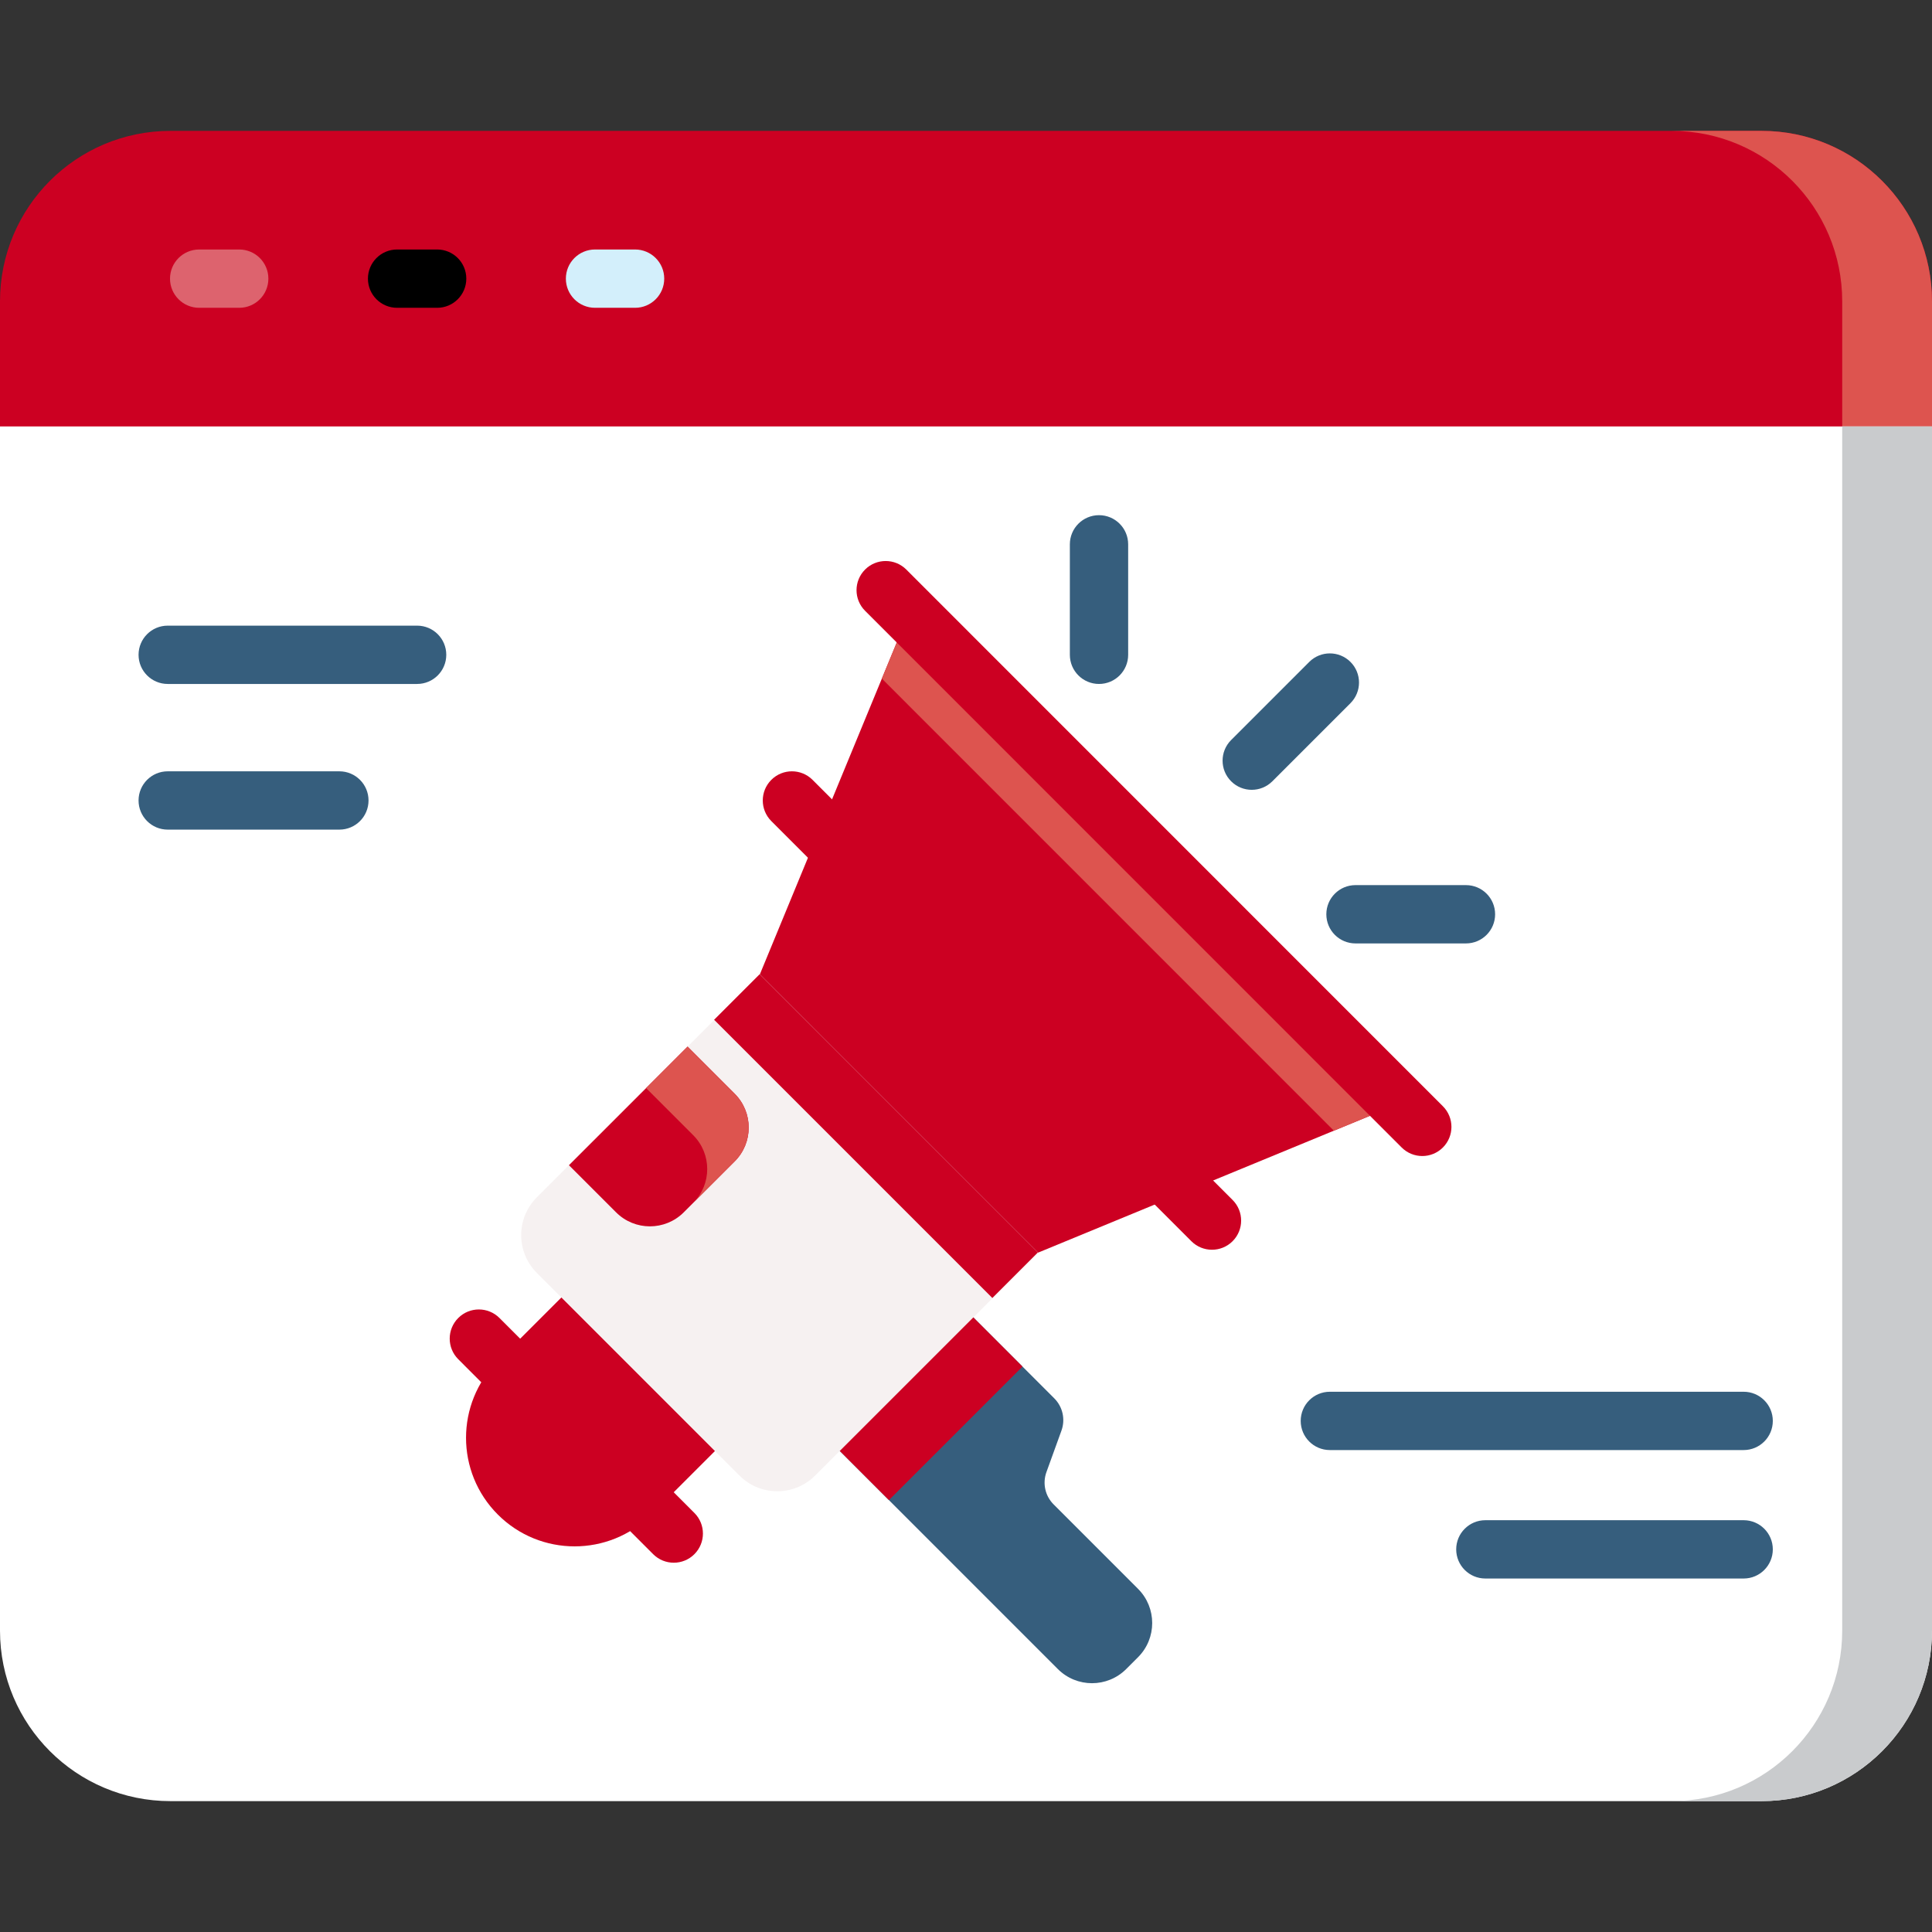 <?xml version="1.0"?>
<svg xmlns="http://www.w3.org/2000/svg" id="Capa_1" enable-background="new 0 0 512 512" height="512px" viewBox="0 0 512 512" width="512px" class=""><rect x="0" y="0" width="512" height="512" fill="#333333" stroke="none"/><g><g><path d="m466.828 34.683h-421.656c-24.948 0-45.172 20.224-45.172 45.172v33.15l22.495 30.905h466.081l23.424-30.905v-33.15c0-24.948-20.224-45.172-45.172-45.172z" fill="#e27d47" data-original="#E27D47" class="" style="fill:#CC0022" data-old_color="#e27d47"/><path d="m466.828 34.683h-23.797c24.947 0 45.172 20.224 45.172 45.172v53.754l23.797-20.604v-33.15c0-24.948-20.224-45.172-45.172-45.172z" fill="#dd544f" data-original="#DD544F" class="" style="fill:#DD544F"/><path d="m466.828 477.317h-421.656c-24.948 0-45.172-20.224-45.172-45.172v-319.14h512v319.14c0 24.948-20.224 45.172-45.172 45.172z" fill="#ffe07d" data-original="#FFE07D" class="" style="fill:#FFFFFF" data-old_color="#ffe07d"/><path d="m488.203 113.005v319.14c0 24.947-20.224 45.172-45.172 45.172h23.797c24.948 0 45.172-20.224 45.172-45.172v-319.14z" fill="#ffd064" data-original="#FFD064" class="" style="fill:#C9CBCD" data-old_color="#ffd064"/><g><g><path d="m63.397 81.571h-10.615c-4.268 0-7.726-3.459-7.726-7.726s3.459-7.726 7.726-7.726h10.615c4.268 0 7.726 3.459 7.726 7.726s-3.458 7.726-7.726 7.726z" fill="#dd636e" data-original="#DD636E"/></g><g><path d="m115.85 81.571h-10.616c-4.268 0-7.726-3.459-7.726-7.726s3.459-7.726 7.726-7.726h10.616c4.268 0 7.726 3.459 7.726 7.726s-3.459 7.726-7.726 7.726z" fill="#ffc250" data-original="#FFC250" class="active-path" style="fill:#000000" data-old_color="#ffc250"/></g><g><path d="m168.302 81.571h-10.616c-4.268 0-7.726-3.459-7.726-7.726s3.459-7.726 7.726-7.726h10.616c4.268 0 7.726 3.459 7.726 7.726s-3.458 7.726-7.726 7.726z" fill="#d3effb" data-original="#D3EFFB"/></g></g><path d="m250.51 341.691-14.14 14.137-21.257 21.253 32.551 32.556 32.671 32.677c5.003 5.004 13.114 5.004 18.118.002l3.138-3.137c5.004-5.003 5.004-13.114.002-18.118l-22.377-22.381c-2.239-2.24-2.981-5.572-1.903-8.55l3.983-11.004c1.078-2.978.336-6.31-1.903-8.55z" fill="#365e7d" data-original="#365E7D" class=""/><path d="m215.113 377.082 20.463 20.466 35.396-35.39-20.462-20.467-14.14 14.138z" fill="#2b4d66" data-original="#2B4D66" class="" style="fill:#CC0022" data-old_color="#2b4d66"/><path d="m275.11 331.96 95.687-39.45-129.958-129.982-39.468 95.68-4.992 21.485 52.685 52.695z" fill="#e27d47" data-original="#E27D47" class="" style="fill:#CC0022" data-old_color="#e27d47"/><path d="m275.11 331.96-59.099 59.088c-5.535 5.534-14.507 5.533-20.041-.002l-53.699-53.709c-5.534-5.535-5.533-14.508.002-20.041l59.099-59.088z" fill="#f6f1f1" data-original="#F6F1F1" class=""/><path d="m223.667 248.974h17.073v104.292h-17.073z" fill="#dae4ea" transform="matrix(.707 -.707 .707 .707 -144.909 252.355)" data-original="#DAE4EA" class="" data-old_color="#dae4ea" style="fill:#CC0022"/><path d="m233.699 179.836 119.789 119.81 17.309-7.136-129.958-129.982z" fill="#dd544f" data-original="#DD544F" class="" style="fill:#DD544F"/><path d="m172.622 401.378 16.842-16.839-40.688-40.695-16.842 16.839c-11.238 11.236-11.239 29.454-.004 40.691 11.236 11.238 29.455 11.24 40.692.004z" fill="#e27d47" data-original="#E27D47" class="" style="fill:#CC0022" data-old_color="#e27d47"/><g><path d="m178.557 414.136c-1.978 0-3.955-.755-5.464-2.264l-51.653-51.662c-3.017-3.017-3.017-7.909.001-10.927 3.017-3.017 7.909-3.016 10.927.001l51.653 51.662c3.017 3.017 3.017 7.909-.001 10.927-1.508 1.509-3.486 2.263-5.463 2.263z" fill="#2b4d66" data-original="#2B4D66" class="" style="fill:#CC0022" data-old_color="#2b4d66"/></g><g><path d="m376.92 306.36c-1.978 0-3.955-.755-5.464-2.264l-142.204-142.23c-3.017-3.017-3.017-7.909.001-10.927 3.017-3.016 7.909-3.017 10.927.001l142.204 142.23c3.017 3.017 3.017 7.909-.001 10.927-1.508 1.509-3.486 2.263-5.463 2.263z" fill="#2b4d66" data-original="#2B4D66" class="" style="fill:#CC0022" data-old_color="#2b4d66"/></g><g><path d="m321.187 331.196c-1.978 0-3.955-.755-5.464-2.264l-111.317-111.336c-3.017-3.017-3.017-7.909.001-10.927 3.017-3.017 7.909-3.016 10.927.001l111.317 111.337c3.017 3.017 3.017 7.909-.001 10.927-1.509 1.508-3.486 2.262-5.463 2.262z" fill="#2b4d66" data-original="#2B4D66" class="" style="fill:#CC0022" data-old_color="#2b4d66"/></g><path d="m194.7 307.784-13.501 13.499c-4.953 4.952-12.983 4.951-17.935-.002l-12.486-12.489 31.438-31.433 12.486 12.489c4.952 4.954 4.951 12.984-.002 17.936z" fill="#e27d47" data-original="#E27D47" class="" style="fill:#CC0022" data-old_color="#e27d47"/><path d="m171.222 288.352 12.486 12.489c4.952 4.953 4.951 12.983-.002 17.935l10.994-10.992c4.953-4.952 4.954-12.982.002-17.935l-12.486-12.489z" fill="#dd544f" data-original="#DD544F" class="" style="fill:#DD544F"/><g><path d="m331.725 209.31c-1.977 0-3.955-.755-5.464-2.263-3.017-3.018-3.017-7.909 0-10.928l20.701-20.701c3.018-3.016 7.909-3.016 10.928 0 3.017 3.018 3.017 7.909 0 10.928l-20.701 20.701c-1.509 1.508-3.487 2.263-5.464 2.263z" fill="#365e7d" data-original="#365E7D" class=""/></g><g><path d="m291.249 181.255c-4.268 0-7.726-3.459-7.726-7.726v-29.276c0-4.268 3.459-7.726 7.726-7.726s7.726 3.459 7.726 7.726v29.276c0 4.267-3.458 7.726-7.726 7.726z" fill="#365e7d" data-original="#365E7D" class=""/></g><g><path d="m388.495 250.018h-29.276c-4.268 0-7.726-3.459-7.726-7.726s3.459-7.726 7.726-7.726h29.276c4.268 0 7.726 3.459 7.726 7.726s-3.459 7.726-7.726 7.726z" fill="#365e7d" data-original="#365E7D" class=""/></g><g><path d="m110.542 181.255h-66.096c-4.268 0-7.726-3.459-7.726-7.726s3.459-7.726 7.726-7.726h66.096c4.268 0 7.726 3.459 7.726 7.726s-3.459 7.726-7.726 7.726z" fill="#365e7d" data-original="#365E7D" class=""/></g><g><path d="m89.938 219.859h-45.492c-4.268 0-7.726-3.459-7.726-7.726s3.459-7.726 7.726-7.726h45.492c4.268 0 7.726 3.459 7.726 7.726s-3.458 7.726-7.726 7.726z" fill="#365e7d" data-original="#365E7D" class=""/></g><g><path d="m462.087 384.282h-109.661c-4.268 0-7.726-3.459-7.726-7.726s3.459-7.726 7.726-7.726h109.661c4.268 0 7.726 3.459 7.726 7.726s-3.458 7.726-7.726 7.726z" fill="#365e7d" data-original="#365E7D" class=""/></g><g><path d="m462.087 418.323h-68.454c-4.268 0-7.726-3.459-7.726-7.726s3.459-7.726 7.726-7.726h68.454c4.268 0 7.726 3.459 7.726 7.726s-3.458 7.726-7.726 7.726z" fill="#365e7d" data-original="#365E7D" class=""/></g></g></g> </svg>
